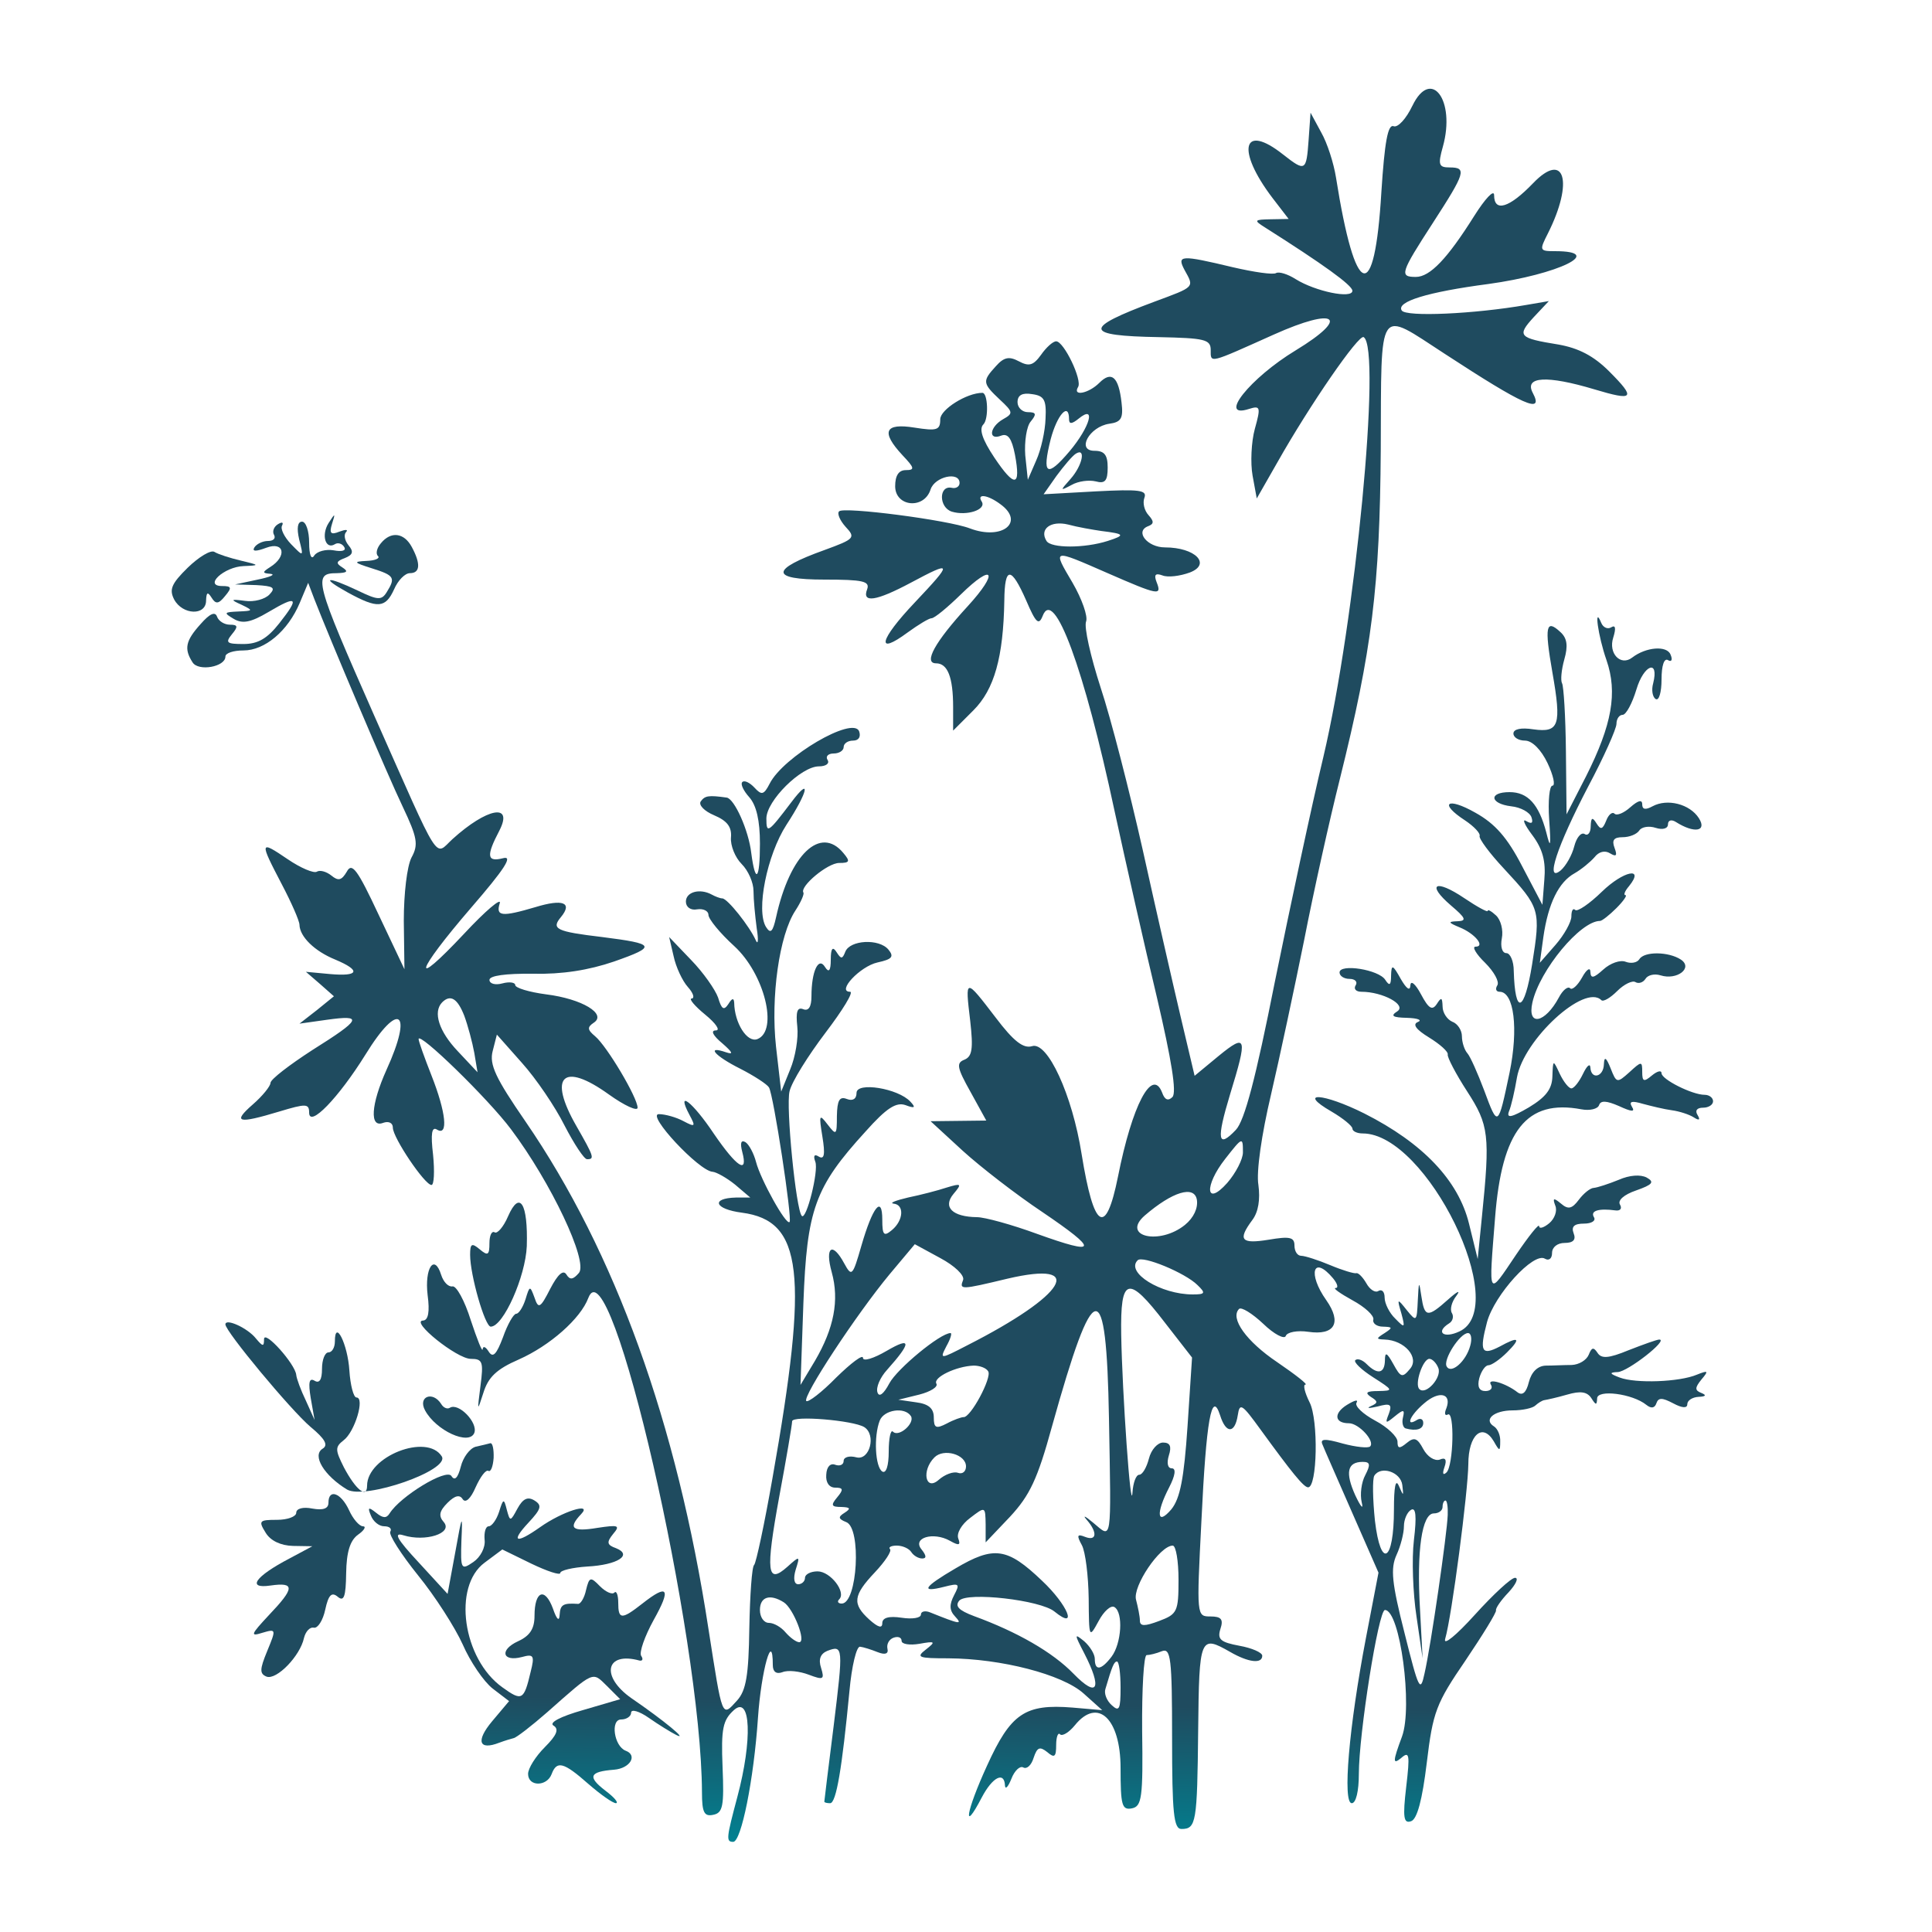 <?xml version="1.0" encoding="UTF-8" standalone="no"?>
<svg
   version="1.0"
   width="300pt"
   height="300pt"
   viewBox="0 0 300 300"
   preserveAspectRatio="xMidYMid meet"
   id="svg15"
   sodipodi:docname="weeds2.svg"
   inkscape:version="1.3 (0e150ed6c4, 2023-07-21)"
   xmlns:inkscape="http://www.inkscape.org/namespaces/inkscape"
   xmlns:sodipodi="http://sodipodi.sourceforge.net/DTD/sodipodi-0.dtd"
   xmlns:xlink="http://www.w3.org/1999/xlink"
   xmlns="http://www.w3.org/2000/svg"
   xmlns:svg="http://www.w3.org/2000/svg">
  <defs
     id="defs15">
    <linearGradient
       id="linearGradient82"
       inkscape:collect="always">
      <stop
         style="stop-color:#1f4b5f;stop-opacity:1;"
         offset="0"
         id="stop82" />
      <stop
         style="stop-color:#028090;stop-opacity:1;"
         offset="1"
         id="stop83" />
    </linearGradient>
    <linearGradient
       id="swatch79"
       inkscape:swatch="solid">
      <stop
         style="stop-color:#1f4b5f;stop-opacity:1;"
         offset="0"
         id="stop80" />
    </linearGradient>
    <linearGradient
       inkscape:collect="always"
       xlink:href="#linearGradient82"
       id="linearGradient83"
       x1="2994.452"
       y1="711.385"
       x2="2987.769"
       y2="277.632"
       gradientUnits="userSpaceOnUse" />
  </defs>
  <sodipodi:namedview
     id="namedview15"
     pagecolor="#ffffff"
     bordercolor="#000000"
     borderopacity="0.25"
     inkscape:showpageshadow="2"
     inkscape:pageopacity="0.0"
     inkscape:pagecheckerboard="0"
     inkscape:deskcolor="#d1d1d1"
     inkscape:document-units="pt"
     inkscape:zoom="2.94"
     inkscape:cx="199.82993"
     inkscape:cy="281.63265"
     inkscape:window-width="2486"
     inkscape:window-height="1376"
     inkscape:window-x="0"
     inkscape:window-y="0"
     inkscape:window-maximized="1"
     inkscape:current-layer="svg15" />
  <g
     transform="translate(0,300) scale(0.05,-0.05)"
     fill="#000000"
     stroke="none"
     id="g15"
     style="fill:url(#linearGradient83);fill-opacity:1;fill-rule:nonzero">
    <path
       d="M4386 5671 c-19 -40 -45 -68 -58 -63 -18 7 -28 -50 -38 -204 -21 -354 -81 -334 -141 45 -7 44 -27 107 -46 140 l-33 61 -6 -85 c-7 -97 -10 -99 -79 -45 -126 100 -147 15 -33 -135 l50 -65 -56 -1 c-51 -1 -53 -3 -18 -25 180 -114 272 -180 272 -197 0 -26 -115 -2 -176 36 -25 16 -52 24 -61 19 -9 -6 -69 3 -134 18 -163 39 -175 38 -150 -9 30 -54 33 -51 -94 -98 -223 -83 -220 -106 14 -110 142 -3 161 -7 161 -40 0 -42 -7 -43 196 48 194 87 239 55 68 -49 -142 -86 -244 -214 -145 -182 35 11 37 6 18 -62 -11 -40 -14 -106 -7 -145 l13 -71 64 112 c101 179 253 399 268 389 56 -34 -26 -884 -125 -1303 -37 -154 -104 -469 -151 -700 -59 -298 -94 -431 -121 -459 -56 -59 -61 -32 -18 110 55 179 52 191 -35 120 l-75 -62 -44 186 c-24 102 -77 334 -117 515 -41 182 -99 409 -131 505 -31 96 -52 188 -45 205 6 16 -13 70 -42 120 -63 107 -65 106 109 30 158 -69 169 -71 152 -28 -9 23 -4 29 18 21 17 -7 55 -2 85 9 68 26 17 78 -77 78 -55 0 -95 50 -52 66 18 7 18 15 1 34 -13 14 -19 38 -13 54 9 24 -15 27 -151 20 l-162 -9 40 57 c23 31 49 62 60 69 32 20 21 -36 -16 -78 -34 -38 -33 -38 3 -19 21 12 54 16 75 11 29 -8 37 2 37 43 0 39 -10 52 -41 52 -57 0 -16 75 46 84 37 5 44 17 38 66 -9 80 -31 99 -69 61 -33 -33 -84 -43 -66 -13 14 21 -44 142 -68 142 -10 0 -31 -19 -47 -42 -24 -33 -37 -37 -69 -20 -30 16 -46 13 -71 -15 -43 -47 -42 -53 12 -104 42 -39 42 -43 10 -61 -42 -24 -47 -67 -6 -51 21 8 33 -8 43 -59 19 -101 -1 -103 -64 -9 -38 57 -48 89 -34 103 17 17 14 98 -3 98 -49 0 -131 -52 -131 -82 0 -34 -10 -37 -80 -26 -93 15 -105 -13 -37 -86 37 -39 39 -46 10 -46 -22 0 -33 -17 -33 -50 0 -64 90 -73 110 -10 13 40 90 57 90 20 0 -11 -11 -18 -24 -15 -41 9 -41 -61 0 -74 46 -14 108 6 93 31 -17 26 18 22 58 -8 77 -56 5 -113 -95 -75 -67 26 -392 68 -406 53 -7 -6 2 -28 20 -48 32 -34 28 -38 -65 -72 -170 -61 -170 -92 -1 -92 120 0 142 -5 133 -30 -17 -44 28 -37 135 20 131 70 132 65 13 -61 -111 -117 -122 -167 -22 -93 33 24 66 44 74 44 9 0 49 33 91 74 102 100 119 70 21 -37 -102 -111 -138 -177 -98 -177 36 0 53 -43 53 -136 l0 -73 63 63 c65 65 93 165 96 341 1 107 21 107 68 0 30 -70 39 -78 51 -48 35 92 129 -163 223 -604 35 -161 94 -423 132 -581 45 -193 62 -295 48 -309 -13 -13 -24 -9 -32 14 -31 79 -93 -39 -137 -261 -38 -189 -75 -165 -113 70 -29 184 -106 351 -154 335 -27 -8 -57 15 -113 89 -95 124 -95 124 -79 -10 10 -88 6 -111 -18 -121 -26 -10 -23 -25 19 -100 l49 -89 -86 -1 -87 -1 100 -92 c55 -50 166 -136 247 -190 177 -120 173 -136 -16 -68 -79 29 -163 52 -187 52 -76 1 -107 31 -73 72 27 32 25 34 -21 20 -27 -9 -81 -23 -120 -31 -38 -9 -59 -17 -45 -19 34 -3 31 -52 -5 -82 -25 -21 -30 -16 -30 32 0 78 -30 40 -65 -81 -27 -94 -30 -97 -53 -55 -37 69 -61 52 -39 -27 24 -87 7 -174 -52 -275 l-45 -75 9 255 c11 290 35 359 193 532 65 73 95 92 124 82 29 -11 33 -8 15 11 -38 41 -167 62 -167 27 0 -19 -12 -26 -30 -19 -23 9 -30 -4 -31 -53 0 -60 -2 -61 -29 -26 -26 34 -27 30 -16 -38 9 -55 6 -72 -11 -62 -14 9 -18 3 -11 -16 11 -28 -28 -183 -42 -168 -18 18 -50 340 -38 387 7 30 58 111 111 181 54 71 89 128 77 128 -43 0 31 79 85 91 46 10 52 18 34 40 -29 35 -120 30 -134 -7 -9 -23 -13 -23 -27 -1 -12 19 -18 12 -18 -23 0 -35 -6 -42 -18 -23 -20 33 -42 -13 -42 -91 0 -33 -9 -47 -26 -40 -18 7 -23 -8 -18 -54 4 -35 -6 -95 -22 -133 l-28 -69 -16 139 c-17 155 10 347 60 423 17 26 28 51 25 56 -12 19 75 92 111 92 33 0 35 5 13 31 -71 86 -166 -4 -209 -200 -10 -45 -17 -52 -31 -30 -32 51 3 224 63 317 68 104 78 154 15 70 -72 -95 -77 -98 -77 -50 0 55 108 162 163 162 22 0 34 9 27 20 -7 11 2 20 19 20 17 0 31 9 31 20 0 11 13 20 29 20 18 0 25 12 19 29 -19 48 -236 -79 -278 -163 -18 -35 -25 -36 -47 -12 -15 16 -32 24 -38 17 -6 -6 4 -27 22 -47 22 -25 33 -72 33 -144 0 -112 -14 -128 -27 -29 -8 70 -52 168 -76 172 -57 8 -68 6 -81 -12 -7 -11 11 -30 42 -43 40 -17 55 -36 52 -69 -2 -25 13 -62 33 -82 21 -21 37 -58 37 -84 0 -27 5 -78 10 -116 6 -37 4 -53 -3 -37 -19 43 -88 130 -104 130 -7 0 -22 6 -33 12 -37 20 -80 8 -80 -22 0 -17 15 -28 35 -24 19 3 35 -5 35 -17 0 -13 36 -57 80 -97 94 -86 138 -263 72 -289 -32 -12 -71 50 -72 113 -1 16 -7 14 -18 -4 -14 -21 -21 -17 -32 20 -9 25 -46 78 -84 117 l-68 71 14 -60 c7 -33 27 -76 44 -95 17 -19 22 -35 12 -36 -10 0 9 -23 42 -50 33 -27 48 -49 33 -49 -17 0 -9 -16 20 -40 32 -28 36 -36 12 -28 -64 22 -36 -11 44 -51 43 -22 83 -48 89 -58 14 -22 73 -409 64 -418 -11 -11 -90 132 -104 186 -7 27 -22 55 -33 62 -14 8 -17 -3 -10 -30 19 -71 -16 -49 -88 56 -66 99 -119 140 -76 59 20 -37 18 -39 -18 -20 -22 12 -57 22 -77 22 -40 0 125 -177 167 -179 12 -1 44 -19 70 -40 l47 -40 -44 0 c-80 -2 -67 -36 18 -47 189 -25 208 -186 95 -824 -25 -143 -51 -264 -57 -270 -7 -5 -13 -94 -15 -196 -2 -147 -10 -194 -38 -225 -48 -53 -45 -58 -89 223 -98 640 -290 1170 -568 1575 -93 135 -113 177 -102 219 l13 51 78 -88 c44 -49 103 -136 132 -194 30 -58 61 -105 70 -105 24 0 22 7 -33 103 -89 155 -42 201 101 98 49 -35 89 -53 89 -41 0 31 -95 191 -132 222 -24 20 -25 28 -4 42 41 27 -36 74 -148 88 -53 7 -96 20 -96 29 0 8 -18 11 -40 5 -22 -6 -40 -1 -40 11 0 13 50 20 135 19 91 -2 173 11 252 38 134 47 129 55 -37 76 -143 17 -159 25 -128 62 37 45 6 57 -79 31 -105 -31 -124 -29 -111 12 6 19 -44 -23 -111 -95 -168 -179 -152 -121 22 81 103 119 131 162 100 154 -51 -13 -54 6 -12 86 44 86 -39 70 -146 -27 -57 -52 -33 -89 -243 384 -185 419 -191 442 -116 442 32 1 37 5 17 18 -21 13 -19 19 8 29 25 10 28 20 11 40 -12 15 -15 33 -7 41 7 8 -2 8 -21 1 -27 -11 -32 -5 -23 24 11 34 10 35 -11 2 -23 -37 -9 -83 20 -65 9 6 23 2 29 -9 7 -11 -7 -15 -33 -10 -24 4 -51 -3 -60 -16 -9 -15 -16 1 -16 40 0 36 -10 65 -22 65 -14 0 -17 -20 -9 -55 14 -55 14 -55 -25 -15 -21 22 -34 48 -28 58 5 10 0 12 -13 4 -13 -8 -18 -23 -12 -33 6 -11 -2 -19 -19 -19 -16 0 -35 -9 -42 -20 -8 -13 5 -13 37 -1 56 21 65 -27 12 -60 -25 -16 -25 -19 1 -21 17 -2 -1 -10 -40 -18 l-70 -15 66 -2 c53 -3 61 -8 41 -29 -14 -15 -48 -24 -76 -20 -45 6 -47 4 -11 -12 37 -18 37 -19 -10 -21 -45 -2 -46 -4 -14 -23 27 -16 53 -11 107 21 91 54 98 46 34 -35 -37 -47 -66 -64 -111 -64 -52 0 -57 4 -36 30 20 24 19 30 -6 30 -17 0 -35 11 -40 25 -6 17 -23 9 -51 -23 -47 -52 -52 -77 -25 -119 18 -29 102 -14 102 18 0 11 25 19 56 19 66 0 138 60 175 148 l26 62 19 -50 c47 -121 227 -546 275 -646 45 -95 49 -117 27 -157 -14 -27 -24 -112 -24 -197 l2 -150 -80 169 c-66 141 -83 164 -99 134 -16 -27 -26 -30 -48 -12 -15 12 -35 18 -45 12 -9 -6 -50 11 -91 39 -87 59 -88 56 -18 -78 30 -57 55 -114 55 -126 1 -37 47 -82 111 -108 81 -34 74 -53 -16 -45 l-75 7 44 -38 43 -38 -53 -43 -54 -42 85 12 c114 16 108 2 -45 -94 -71 -46 -130 -91 -130 -102 0 -10 -25 -41 -55 -67 -64 -56 -47 -61 82 -22 83 25 93 25 93 -3 0 -49 91 45 175 180 104 169 149 136 65 -48 -48 -107 -53 -181 -10 -164 17 6 30 0 30 -15 0 -31 99 -178 120 -178 8 0 10 42 5 93 -8 67 -4 89 12 79 36 -22 28 54 -17 168 -22 56 -40 106 -40 113 0 25 216 -185 287 -280 124 -165 240 -410 211 -446 -18 -21 -28 -23 -39 -5 -10 16 -27 0 -50 -44 -31 -61 -37 -64 -49 -28 -14 38 -15 38 -28 -5 -8 -25 -21 -45 -29 -45 -8 0 -27 -33 -41 -73 -20 -53 -31 -65 -44 -45 -10 16 -18 19 -19 8 -1 -11 -17 30 -37 90 -19 61 -45 108 -57 105 -13 -2 -28 14 -35 36 -21 67 -52 21 -42 -63 7 -52 2 -78 -14 -79 -42 -1 105 -119 148 -119 37 0 40 -9 30 -85 -10 -79 -10 -80 9 -21 15 49 41 74 110 104 97 43 192 127 216 191 69 181 351 -1051 353 -1535 0 -63 7 -76 35 -70 30 6 34 27 29 148 -5 120 1 146 35 177 53 48 58 -93 11 -269 -34 -128 -36 -140 -13 -140 25 0 64 193 77 386 10 146 46 274 46 163 0 -21 11 -29 30 -22 17 7 53 3 82 -8 45 -17 49 -15 38 21 -9 27 -2 44 19 53 50 19 50 12 20 -233 -16 -127 -29 -232 -29 -235 0 -3 8 -5 18 -5 19 0 37 108 60 348 7 78 22 140 33 138 10 -1 35 -9 55 -17 23 -9 34 -5 30 11 -3 14 5 29 19 34 14 5 25 1 25 -10 0 -10 25 -14 55 -9 50 9 52 7 20 -18 -31 -24 -23 -27 70 -27 165 -1 354 -50 420 -109 l58 -52 -92 8 c-148 12 -192 -18 -266 -181 -65 -142 -77 -215 -16 -98 33 63 70 82 72 37 1 -14 10 -4 20 21 10 26 27 41 37 35 11 -6 25 7 32 30 11 33 19 36 42 18 23 -20 28 -15 28 22 0 25 6 40 12 33 7 -7 28 6 46 28 71 88 142 21 142 -133 0 -115 4 -131 35 -125 31 6 35 33 32 242 -1 128 5 234 14 234 9 0 30 5 47 12 28 11 32 -21 32 -270 0 -232 5 -282 29 -282 46 0 49 19 52 307 3 290 6 296 99 243 57 -33 100 -38 100 -12 0 10 -32 24 -71 31 -59 11 -69 20 -59 52 10 30 3 39 -31 39 -43 0 -43 1 -28 295 15 316 32 410 58 330 18 -58 46 -58 55 0 6 40 13 35 71 -45 96 -132 133 -178 147 -179 29 -2 33 210 5 264 -15 30 -21 55 -13 55 9 0 -31 31 -88 70 -95 64 -147 136 -118 165 7 7 41 -14 75 -46 34 -33 66 -49 70 -38 4 12 36 18 70 13 82 -12 105 28 56 98 -59 83 -41 142 21 68 14 -17 17 -30 8 -30 -10 0 14 -17 52 -38 39 -21 68 -48 65 -60 -3 -12 11 -22 30 -22 30 -1 31 -3 5 -20 -27 -17 -27 -19 0 -20 62 -2 109 -56 79 -91 -24 -29 -29 -27 -52 15 -20 36 -26 39 -26 11 -1 -41 -23 -45 -57 -11 -13 13 -28 18 -35 12 -6 -6 19 -30 55 -53 64 -41 64 -42 16 -43 -36 0 -42 -5 -23 -18 23 -14 23 -19 0 -29 -15 -7 -5 -7 21 -1 40 11 46 7 35 -23 -12 -30 -10 -31 18 -8 28 23 32 22 26 -3 -4 -16 0 -31 8 -34 33 -9 55 -3 55 17 0 12 -9 16 -20 9 -37 -23 -21 15 23 52 46 40 86 31 69 -15 -7 -16 -5 -25 4 -20 22 14 18 -160 -4 -180 -11 -10 -13 -3 -6 17 8 23 3 31 -15 23 -16 -5 -38 9 -51 33 -18 34 -28 38 -51 19 -23 -19 -29 -18 -29 4 0 15 -31 45 -69 65 -39 21 -65 46 -58 56 6 11 -7 7 -30 -7 -42 -26 -39 -57 6 -57 31 0 82 -56 66 -72 -6 -6 -44 -2 -85 9 -56 16 -71 15 -63 -3 5 -13 47 -108 92 -211 l82 -187 -39 -203 c-53 -277 -73 -513 -44 -513 13 0 22 37 22 91 0 124 61 509 81 509 47 0 87 -301 53 -393 -29 -78 -29 -88 -3 -67 26 23 28 12 16 -90 -11 -94 -8 -114 15 -106 19 6 35 66 49 182 19 158 29 184 120 317 54 80 97 150 95 156 -2 6 15 31 39 56 23 25 32 45 20 45 -12 0 -68 -52 -125 -115 -57 -63 -98 -97 -92 -75 21 72 71 458 72 543 0 91 44 130 79 71 18 -32 20 -32 20 0 1 18 -8 39 -19 46 -34 21 -1 50 58 50 30 0 62 7 70 15 9 8 21 16 29 17 7 1 39 8 70 17 41 12 62 9 75 -11 14 -22 17 -23 18 -1 0 29 110 15 153 -20 15 -12 26 -10 31 5 6 18 18 18 52 0 28 -15 44 -16 44 -3 0 12 16 22 35 23 22 1 26 5 9 12 -21 8 -21 16 0 42 23 27 21 29 -14 15 -54 -23 -190 -28 -240 -9 -32 12 -33 16 -6 17 31 1 159 101 129 101 -7 0 -49 -15 -95 -33 -63 -26 -85 -27 -97 -8 -12 18 -18 17 -27 -6 -7 -17 -30 -31 -53 -32 -23 0 -59 -2 -81 -2 -25 -1 -44 -20 -52 -51 -8 -33 -20 -43 -35 -32 -37 29 -96 46 -83 24 7 -11 -1 -20 -17 -20 -19 0 -26 13 -19 40 6 22 19 40 28 40 10 0 36 18 58 40 45 45 37 51 -23 18 -56 -29 -63 -15 -39 76 23 85 145 219 180 197 12 -7 22 0 22 18 0 18 17 31 39 31 27 0 36 10 28 30 -8 21 2 30 32 30 24 0 38 9 31 20 -12 20 15 28 67 21 15 -2 21 6 14 18 -8 13 12 31 50 44 51 18 58 26 33 40 -19 10 -53 8 -87 -7 -32 -13 -66 -24 -77 -25 -11 0 -32 -17 -47 -37 -21 -28 -33 -31 -55 -12 -23 19 -27 18 -18 -6 7 -16 -2 -41 -19 -55 -17 -14 -31 -18 -31 -9 0 10 -32 -30 -72 -89 -88 -131 -85 -136 -65 115 21 272 98 369 268 337 26 -5 51 1 55 13 5 15 23 14 62 -3 39 -18 51 -19 40 -2 -10 17 0 19 34 9 26 -7 67 -17 90 -20 23 -3 54 -13 68 -22 17 -11 21 -8 12 7 -9 14 -2 23 17 23 17 0 31 9 31 20 0 11 -12 20 -26 20 -39 0 -134 48 -134 67 0 10 -13 7 -30 -7 -25 -21 -30 -19 -30 11 0 34 -2 34 -40 -1 -38 -34 -40 -34 -58 12 -14 35 -20 38 -21 13 -1 -40 -40 -49 -42 -10 -1 14 -11 5 -23 -20 -12 -25 -28 -45 -36 -45 -8 0 -24 20 -36 45 -21 45 -21 45 -23 -8 -1 -39 -20 -64 -73 -96 -53 -31 -70 -35 -62 -13 7 16 18 64 25 106 21 118 210 292 262 240 6 -6 28 7 49 28 22 22 48 34 57 28 10 -6 24 -1 31 10 7 12 28 17 47 11 51 -16 102 23 63 49 -38 25 -114 26 -129 1 -7 -11 -26 -14 -42 -8 -17 7 -48 -4 -70 -24 -30 -27 -39 -29 -40 -7 0 15 -12 8 -26 -18 -14 -25 -31 -40 -37 -33 -7 7 -23 -6 -35 -29 -43 -80 -99 -91 -82 -15 23 101 149 253 210 253 6 0 29 18 51 40 22 22 34 40 28 40 -7 0 -2 13 11 28 50 62 -18 47 -84 -17 -39 -38 -76 -63 -83 -57 -7 7 -12 -2 -12 -20 0 -17 -22 -57 -49 -88 l-49 -56 11 80 c15 105 48 171 97 198 21 12 49 35 62 50 13 17 32 22 48 12 20 -12 23 -7 14 17 -9 24 -2 33 25 33 21 0 44 9 52 21 7 11 30 15 51 8 22 -7 38 -2 38 11 0 13 11 16 25 7 57 -36 97 -29 71 12 -28 44 -98 62 -144 37 -22 -12 -32 -10 -32 6 0 16 -13 12 -37 -9 -20 -18 -42 -27 -49 -20 -7 7 -19 -3 -26 -22 -11 -27 -17 -29 -30 -8 -13 21 -17 18 -18 -9 0 -20 -9 -31 -19 -24 -11 6 -25 -11 -32 -38 -7 -28 -26 -61 -42 -75 -50 -41 -12 74 85 260 49 92 88 180 88 195 0 16 9 28 19 28 11 0 30 36 43 79 23 77 71 95 52 19 -6 -21 -2 -43 8 -49 10 -6 18 21 18 61 0 43 8 67 20 60 11 -7 15 1 8 17 -11 29 -76 24 -119 -9 -36 -28 -75 13 -59 62 9 29 7 40 -6 32 -11 -7 -25 -1 -31 13 -24 59 -10 -41 16 -115 35 -101 17 -201 -63 -360 l-61 -119 -2 196 c-1 107 -7 203 -12 211 -5 9 -2 42 7 74 12 42 9 66 -12 85 -45 42 -50 18 -25 -125 29 -165 21 -188 -59 -177 -38 6 -62 1 -62 -13 0 -12 16 -22 36 -22 22 0 50 -28 70 -70 18 -38 25 -70 15 -70 -9 0 -14 -47 -10 -105 6 -85 4 -93 -9 -40 -23 87 -57 125 -114 125 -66 0 -61 -36 5 -44 30 -3 58 -19 63 -34 6 -18 1 -22 -16 -12 -14 9 -6 -11 19 -44 32 -43 42 -81 37 -138 l-6 -78 -63 120 c-46 89 -84 132 -145 166 -88 50 -115 30 -32 -24 27 -18 48 -40 45 -48 -3 -8 31 -54 75 -101 114 -123 115 -128 88 -298 -24 -149 -53 -160 -57 -20 0 30 -11 55 -23 55 -13 0 -19 20 -14 46 5 25 -3 57 -18 71 -14 13 -26 20 -26 14 0 -5 -33 13 -73 40 -89 60 -119 44 -41 -23 46 -39 50 -48 20 -49 -30 -1 -29 -4 7 -19 47 -19 81 -60 49 -60 -11 0 2 -23 30 -50 28 -28 45 -59 38 -70 -7 -11 -4 -20 7 -20 45 0 59 -115 31 -251 -36 -171 -36 -171 -79 -55 -20 53 -43 105 -52 115 -9 10 -17 34 -17 53 0 18 -13 39 -30 45 -16 7 -30 28 -30 47 -1 29 -4 30 -18 8 -14 -21 -25 -15 -49 30 -17 32 -32 45 -33 28 -1 -19 -12 -11 -30 20 -25 45 -29 46 -30 10 0 -30 -5 -33 -18 -13 -20 32 -142 51 -142 23 0 -11 14 -20 31 -20 17 0 26 -9 19 -20 -7 -11 1 -20 18 -20 66 0 142 -41 111 -61 -22 -14 -14 -19 31 -20 33 -1 48 -7 33 -13 -17 -7 -6 -23 35 -48 34 -21 60 -44 58 -53 -2 -8 25 -60 60 -114 68 -105 72 -136 46 -391 l-13 -130 -27 110 c-33 134 -143 250 -325 342 -128 64 -211 69 -102 6 36 -21 65 -45 65 -53 0 -8 14 -15 32 -15 199 0 463 -541 300 -615 -49 -23 -75 -2 -32 25 12 7 15 22 9 32 -7 11 -1 35 14 54 14 19 3 14 -25 -11 -65 -58 -74 -57 -84 10 -7 48 -8 47 -11 -14 -3 -65 -4 -67 -34 -30 -30 38 -31 37 -17 -10 12 -45 11 -47 -19 -16 -18 17 -33 47 -33 65 0 18 -8 27 -19 21 -10 -7 -27 4 -38 24 -11 19 -25 33 -31 31 -6 -2 -43 9 -81 25 -38 16 -79 29 -90 29 -12 0 -21 14 -21 32 0 26 -15 29 -80 18 -86 -14 -97 -1 -51 61 19 25 25 64 19 109 -7 41 10 157 39 280 27 116 73 332 103 480 29 149 79 374 111 501 100 402 124 596 127 1024 2 454 -12 433 199 296 245 -160 309 -189 273 -121 -27 51 44 55 191 11 123 -37 131 -29 46 56 -48 48 -95 72 -157 83 -124 20 -130 27 -77 85 l47 50 -70 -12 c-160 -28 -375 -38 -387 -17 -17 27 79 57 269 82 218 30 366 102 207 102 -48 0 -49 2 -22 55 81 161 52 258 -46 156 -74 -77 -121 -91 -121 -37 0 19 -28 -11 -62 -65 -83 -132 -137 -189 -181 -189 -52 0 -48 12 53 168 101 156 106 172 52 172 -34 0 -37 8 -21 65 40 144 -37 247 -95 126z m-1139 -971 c-1 -38 -14 -97 -29 -130 l-26 -60 -8 76 c-3 42 4 90 17 105 19 23 17 29 -9 29 -17 0 -32 14 -32 31 0 22 15 30 45 25 38 -5 45 -18 42 -76z m73 -2 c0 -16 9 -15 30 2 55 45 35 -26 -28 -101 -71 -84 -87 -74 -59 37 20 76 57 117 57 62z m100 -347 c73 -9 76 -13 20 -31 -72 -23 -176 -23 -190 0 -23 37 13 64 67 51 29 -8 76 -16 103 -20z m-1978 -1506 c11 -30 25 -82 31 -115 l10 -60 -61 65 c-59 62 -78 122 -49 152 26 26 48 12 69 -42z m2418 -424 c0 -21 -22 -64 -49 -95 -67 -75 -72 -9 -6 75 54 69 55 69 55 20z m-180 -225 c-79 -64 -199 -36 -125 29 86 74 154 95 162 49 4 -26 -10 -56 -37 -78z m-689 -171 c-12 -31 -8 -31 138 4 248 58 182 -51 -125 -207 -85 -44 -86 -44 -65 -3 13 23 18 41 13 41 -32 0 -166 -111 -190 -156 -18 -34 -32 -44 -37 -28 -5 15 8 46 30 70 76 85 76 104 -1 59 -41 -24 -74 -34 -74 -22 0 12 -37 -16 -83 -61 -45 -46 -87 -78 -93 -73 -13 13 156 270 259 394 l78 93 79 -43 c45 -24 76 -54 71 -68z m728 -16 c26 -25 24 -29 -15 -29 -99 0 -209 68 -171 106 15 16 148 -39 186 -77z m-101 -117 l84 -108 -14 -213 c-11 -163 -23 -224 -50 -258 -45 -53 -49 -13 -7 68 19 37 22 59 8 59 -13 0 -16 17 -9 40 9 28 4 40 -18 40 -17 0 -37 -22 -44 -50 -7 -27 -20 -50 -30 -50 -10 0 -19 -25 -21 -55 -5 -75 -32 310 -35 490 -3 180 21 187 136 37z m-174 -297 c7 -395 10 -373 -49 -324 -25 21 -34 25 -20 9 34 -39 31 -67 -5 -53 -25 10 -27 5 -10 -26 11 -21 20 -95 21 -165 1 -124 1 -125 31 -70 16 30 38 50 49 43 28 -17 22 -113 -9 -154 -32 -42 -52 -45 -52 -7 0 15 -15 39 -33 55 -31 25 -31 23 0 -37 57 -111 42 -141 -33 -64 -65 67 -175 130 -309 179 -48 18 -60 31 -46 48 24 28 253 2 296 -34 74 -60 41 21 -39 96 -108 103 -149 109 -269 38 -99 -58 -110 -76 -35 -57 47 12 50 10 31 -26 -15 -29 -15 -47 3 -66 24 -26 16 -25 -76 12 -16 7 -30 4 -30 -6 0 -11 -27 -15 -60 -10 -40 6 -60 0 -60 -17 0 -17 -13 -13 -40 11 -54 49 -51 75 17 147 32 34 53 66 47 72 -6 6 4 11 21 11 18 0 38 -9 45 -20 7 -11 22 -20 34 -20 14 0 13 9 -2 28 -30 36 36 56 88 27 28 -16 34 -14 26 7 -6 16 10 44 37 64 47 36 47 36 48 -20 l0 -56 76 80 c61 66 85 116 130 280 131 470 169 476 177 25z m1122 226 c-13 -49 -59 -89 -73 -65 -13 20 41 104 66 104 10 0 13 -18 7 -39z m-99 -70 c11 -29 -39 -85 -59 -65 -16 15 11 94 31 94 9 0 22 -13 28 -29z m-1398 -10 c12 -19 -55 -145 -77 -142 -6 0 -30 -8 -52 -20 -33 -17 -40 -14 -40 19 0 28 -16 42 -55 47 l-55 8 65 16 c35 9 59 24 53 34 -11 19 61 54 116 56 18 0 39 -7 45 -18z m-240 -139 c13 -22 -38 -67 -56 -48 -7 7 -13 -21 -13 -62 0 -44 -8 -69 -20 -62 -22 14 -27 109 -8 158 13 34 78 44 97 14z m-145 -34 c38 -24 17 -104 -24 -94 -22 6 -40 1 -40 -11 0 -12 -12 -17 -26 -12 -15 6 -27 -6 -28 -31 -2 -24 9 -40 28 -40 25 0 26 -6 6 -30 -21 -25 -18 -30 13 -30 28 -1 30 -5 10 -18 -21 -13 -20 -19 5 -29 48 -18 35 -253 -14 -253 -11 0 -15 6 -8 13 23 22 -27 87 -67 87 -21 0 -39 -9 -39 -20 0 -11 -10 -20 -21 -20 -13 0 -16 18 -8 45 14 44 13 44 -26 9 -63 -56 -68 -17 -25 218 22 118 40 224 40 234 0 19 190 3 224 -18z m316 -122 c0 -16 -11 -25 -25 -20 -14 5 -41 -5 -60 -22 -41 -36 -54 29 -13 70 29 29 98 9 98 -28z m1240 -27 c-12 -22 -17 -60 -11 -85 6 -24 -3 -14 -20 22 -32 71 -25 104 23 104 23 0 25 -8 8 -41z m115 -31 c4 -35 4 -36 -11 -2 -10 23 -15 -4 -15 -74 0 -163 -41 -187 -59 -35 -7 67 -8 130 -2 140 20 32 82 12 87 -29z m141 -93 c-2 -58 -52 -405 -72 -492 -13 -61 -18 -51 -62 125 -40 157 -44 201 -25 243 13 28 23 68 23 89 0 21 10 44 22 51 15 9 18 -19 9 -94 -7 -59 -3 -165 8 -237 l19 -130 -8 151 c-11 185 6 299 43 299 15 0 27 9 27 20 0 11 4 20 9 20 5 0 8 -20 7 -45z m-836 -201 c0 -99 -4 -107 -60 -128 -45 -17 -60 -17 -60 1 0 13 -6 42 -12 65 -11 41 74 168 114 168 10 0 18 -48 18 -106z m-1226 -70 c30 -19 71 -124 48 -124 -9 0 -28 14 -42 30 -14 17 -37 30 -52 30 -16 0 -28 18 -28 40 0 41 31 51 74 24z m1046 -265 c0 -67 -4 -76 -27 -55 -16 14 -25 37 -20 51 21 72 27 85 36 85 6 0 11 -36 11 -81z"
       id="path1"
       style="fill:url(#linearGradient83);fill-opacity:1;fill-rule:nonzero" />
    <path
       d="M888 4577 c-4 -7 -26 -9 -48 -3 -25 7 -44 -1 -52 -22 -7 -17 -28 -32 -48 -32 -19 0 -46 -13 -60 -30 -14 -16 -17 -30 -8 -30 9 0 -3 -14 -28 -31 -74 -52 -48 -126 36 -99 22 7 40 27 40 44 0 25 5 26 30 6 26 -21 29 -20 19 6 -22 58 62 84 324 101 130 8 159 -41 65 -109 -32 -22 -53 -49 -47 -60 15 -24 90 16 84 45 -3 12 17 25 45 30 27 4 58 17 69 28 27 27 -15 91 -55 83 -17 -3 -37 13 -44 35 -7 23 -23 42 -36 44 -78 9 -279 5 -286 -6z"
       id="path2"
       style="fill:url(#linearGradient83);fill-opacity:1;fill-rule:nonzero" />
    <path
       d="M1183 4313 c-13 -15 -17 -33 -9 -40 7 -7 -9 -14 -36 -15 -42 -2 -40 -5 17 -23 70 -22 74 -29 46 -74 -16 -26 -28 -25 -90 5 -97 46 -118 42 -31 -6 93 -51 117 -49 144 10 12 28 34 50 49 50 32 0 34 29 6 81 -24 45 -65 50 -96 12z"
       id="path3"
       style="fill:url(#linearGradient83);fill-opacity:1;fill-rule:nonzero" />
    <path
       d="M5002 4283 c-2 -43 -6 -45 -37 -20 -35 28 -17 -8 67 -131 14 -21 23 -61 20 -90 -4 -29 -3 -36 2 -17 11 43 33 45 65 6 13 -16 38 -23 55 -17 26 10 26 15 -4 31 -28 16 -30 23 -7 37 21 14 20 17 -7 18 -23 0 -31 11 -23 30 6 17 2 30 -10 30 -12 0 -17 14 -10 30 8 22 2 27 -23 17 -28 -11 -32 -5 -21 30 10 33 7 40 -16 31 -18 -7 -33 3 -39 26 -7 27 -10 25 -12 -11z"
       id="path4"
       style="fill:url(#linearGradient83);fill-opacity:1;fill-rule:nonzero" />
    <path
       d="M583 4237 c-51 -50 -58 -68 -42 -99 26 -48 99 -51 99 -3 1 26 5 28 17 9 13 -21 22 -20 42 5 22 26 20 31 -9 31 -59 0 6 60 67 62 50 2 50 3 -9 17 -34 8 -71 20 -82 27 -11 7 -48 -15 -83 -49z"
       id="path5"
       style="fill:url(#linearGradient83);fill-opacity:1;fill-rule:nonzero" />
    <path
       d="M2340 3886 c0 -24 10 -69 21 -99 16 -41 15 -58 -1 -64 -14 -4 -10 -21 12 -45 31 -35 31 -38 1 -38 -18 0 -33 -9 -33 -20 0 -37 58 -21 81 22 16 30 16 39 1 29 -32 -19 -28 57 8 142 35 84 36 87 12 87 -10 0 -28 -25 -39 -55 -16 -43 -20 -47 -22 -15 -3 61 -40 113 -41 56z"
       id="path6"
       style="fill:url(#linearGradient83);fill-opacity:1;fill-rule:nonzero" />
    <path
       d="M1578 2223 c-14 -33 -34 -56 -42 -50 -9 5 -16 -10 -16 -34 0 -37 -5 -40 -30 -19 -25 21 -30 18 -30 -17 0 -63 46 -223 64 -223 39 0 108 155 112 250 4 133 -22 175 -58 93z"
       id="path7"
       style="fill:url(#linearGradient83);fill-opacity:1;fill-rule:nonzero" />
    <path
       d="M2030 2045 c31 -41 83 -100 118 -129 39 -34 51 -55 32 -55 -16 -1 4 -24 45 -52 65 -43 111 -94 55 -59 -11 7 -20 3 -20 -9 0 -11 8 -21 18 -21 11 0 47 -23 80 -52 34 -28 62 -47 62 -43 0 58 -49 246 -85 324 l-45 99 -10 -79 -10 -79 -65 115 c-61 107 -104 155 -77 84 10 -28 7 -28 -33 0 -91 64 -126 40 -65 -44z"
       id="path8"
       style="fill:url(#linearGradient83);fill-opacity:1;fill-rule:nonzero" />
    <path
       d="M700 1887 c0 -22 203 -266 264 -318 46 -38 56 -57 38 -68 -34 -21 5 -84 76 -127 56 -32 320 60 294 103 -46 73 -232 0 -232 -91 0 -41 -35 -13 -72 57 -27 54 -28 63 -1 84 35 26 67 133 40 133 -9 0 -19 38 -22 84 -5 81 -45 162 -45 90 0 -19 -9 -34 -20 -34 -11 0 -20 -23 -20 -51 0 -34 -8 -46 -23 -37 -17 10 -20 -5 -12 -54 l12 -68 -27 60 c-16 33 -29 69 -30 80 -3 34 -100 142 -100 111 0 -24 -4 -23 -25 2 -26 33 -95 64 -95 44z"
       id="path9"
       style="fill:url(#linearGradient83);fill-opacity:1;fill-rule:nonzero" />
    <path
       d="M1745 1742 c-24 -7 -62 -28 -85 -47 -22 -19 -40 -25 -40 -12 0 15 -9 15 -29 -2 -41 -34 -61 -142 -30 -161 14 -9 19 -30 13 -48 -20 -50 6 -92 56 -92 48 0 99 45 76 67 -7 7 6 13 29 13 61 0 161 63 173 109 14 52 7 56 -55 32 -100 -38 -141 10 -81 96 38 54 34 61 -27 45z"
       id="path10"
       style="fill:url(#linearGradient83);fill-opacity:1;fill-rule:nonzero" />
    <path
       d="M1320 1620 c34 -63 137 -110 153 -70 12 32 -49 95 -76 78 -8 -5 -20 0 -27 12 -26 41 -73 23 -50 -20z"
       id="path11"
       style="fill:url(#linearGradient83);fill-opacity:1;fill-rule:nonzero" />
    <path
       d="M556 1587 c32 -59 109 -121 169 -135 30 -7 55 -22 55 -32 0 -22 86 -26 156 -7 l46 12 -46 50 c-61 65 -118 90 -259 113 -29 4 -73 14 -97 22 -38 12 -41 9 -24 -23z"
       id="path12"
       style="fill:url(#linearGradient83);fill-opacity:1;fill-rule:nonzero" />
    <path
       d="M1477 1507 c-18 -5 -39 -33 -46 -62 -9 -35 -19 -45 -29 -29 -15 25 -159 -63 -192 -116 -10 -16 -21 -15 -42 2 -24 19 -27 17 -16 -9 7 -18 25 -33 41 -33 16 0 25 -7 19 -17 -5 -9 33 -69 86 -135 53 -65 115 -162 139 -215 23 -53 65 -115 93 -137 l51 -39 -53 -63 c-51 -61 -41 -91 23 -66 16 6 36 12 44 14 8 1 56 38 105 81 147 130 139 126 185 81 l41 -41 -116 -34 c-70 -20 -106 -39 -91 -48 18 -11 10 -30 -27 -67 -29 -29 -52 -66 -52 -83 0 -40 58 -40 73 -1 16 43 37 38 114 -30 38 -33 76 -60 86 -60 9 1 -5 18 -33 39 -56 43 -50 59 27 65 50 4 74 45 36 59 -36 14 -48 97 -14 97 17 0 31 10 31 21 0 12 25 5 55 -16 30 -21 69 -45 85 -53 40 -20 -38 45 -139 114 -97 68 -80 146 25 117 10 -2 12 5 5 15 -6 11 11 60 39 111 55 98 45 114 -35 51 -65 -51 -75 -50 -75 3 0 24 -6 38 -12 31 -7 -7 -27 2 -45 20 -29 30 -33 29 -43 -12 -5 -24 -17 -44 -25 -43 -46 3 -55 -2 -57 -34 -1 -22 -9 -15 -21 20 -25 67 -57 54 -57 -23 0 -40 -14 -62 -51 -79 -59 -27 -49 -65 12 -49 36 10 40 5 27 -46 -21 -89 -27 -92 -88 -48 -123 88 -155 313 -55 387 l55 41 90 -44 c50 -24 90 -37 90 -29 0 8 38 17 84 20 94 5 142 36 89 57 -28 10 -30 18 -9 44 23 27 17 29 -49 19 -78 -13 -92 -1 -50 43 36 38 -59 8 -128 -41 -75 -53 -92 -46 -36 14 40 43 43 54 19 69 -21 13 -36 6 -53 -25 -22 -41 -23 -41 -33 -4 -9 36 -11 36 -24 -6 -8 -25 -23 -45 -32 -45 -10 0 -15 -19 -13 -42 3 -24 -13 -54 -35 -69 -38 -26 -40 -23 -37 67 4 85 2 82 -19 -36 l-24 -130 -90 98 c-68 73 -79 94 -47 84 68 -21 153 6 126 40 -18 20 -15 35 11 61 23 23 38 26 47 11 9 -13 25 2 40 37 15 33 32 56 40 51 7 -4 14 13 16 40 1 26 -3 47 -10 46 -7 -2 -28 -7 -46 -11z"
       id="path13"
       style="fill:url(#linearGradient83);fill-opacity:1;fill-rule:nonzero" />
    <path
       d="M5029 1345 c-90 -84 -188 -130 -201 -97 -7 18 -20 27 -30 21 -10 -7 -27 9 -37 35 -10 25 -19 36 -20 23 -1 -16 -23 -18 -71 -7 -85 19 -85 17 -11 -76 66 -84 88 -184 52 -237 -13 -21 -45 -91 -71 -157 -26 -66 -73 -172 -104 -237 -77 -154 -99 -213 -79 -213 9 0 50 76 91 168 84 187 91 191 310 193 104 0 109 2 72 30 -46 36 -15 68 65 69 25 0 43 11 40 23 -3 13 17 35 44 49 l48 25 -53 14 c-68 17 -191 -31 -321 -124 -112 -81 -127 -78 -82 16 35 73 187 197 241 197 26 0 28 6 10 28 -18 21 -16 30 9 40 17 6 26 21 19 32 -15 25 40 26 125 1 36 -10 65 -15 65 -11 0 19 -128 68 -147 56 -13 -8 -9 8 9 35 18 27 63 64 100 83 37 19 57 35 45 35 -13 1 -36 6 -51 11 -15 6 -45 -5 -67 -25z"
       id="path14"
       style="fill:url(#linearGradient83);fill-opacity:1;fill-rule:nonzero" />
    <path
       d="M1020 1333 c0 -18 -16 -24 -50 -18 -29 6 -50 0 -50 -13 0 -12 -27 -22 -60 -22 -55 0 -58 -3 -35 -40 15 -25 47 -40 85 -41 l60 -1 -71 -38 c-107 -56 -134 -95 -59 -84 77 11 75 -8 -5 -92 -56 -60 -59 -67 -21 -55 44 13 44 12 16 -56 -24 -58 -24 -71 -2 -80 31 -11 104 64 116 120 5 20 18 35 31 32 12 -2 28 23 35 56 10 46 20 56 39 40 19 -16 25 0 26 73 1 66 12 102 37 120 20 14 26 26 15 26 -11 0 -31 23 -43 50 -25 54 -64 68 -64 23z"
       id="path15"
       style="fill:url(#linearGradient83);fill-opacity:1;fill-rule:nonzero" />
  </g>
</svg>
